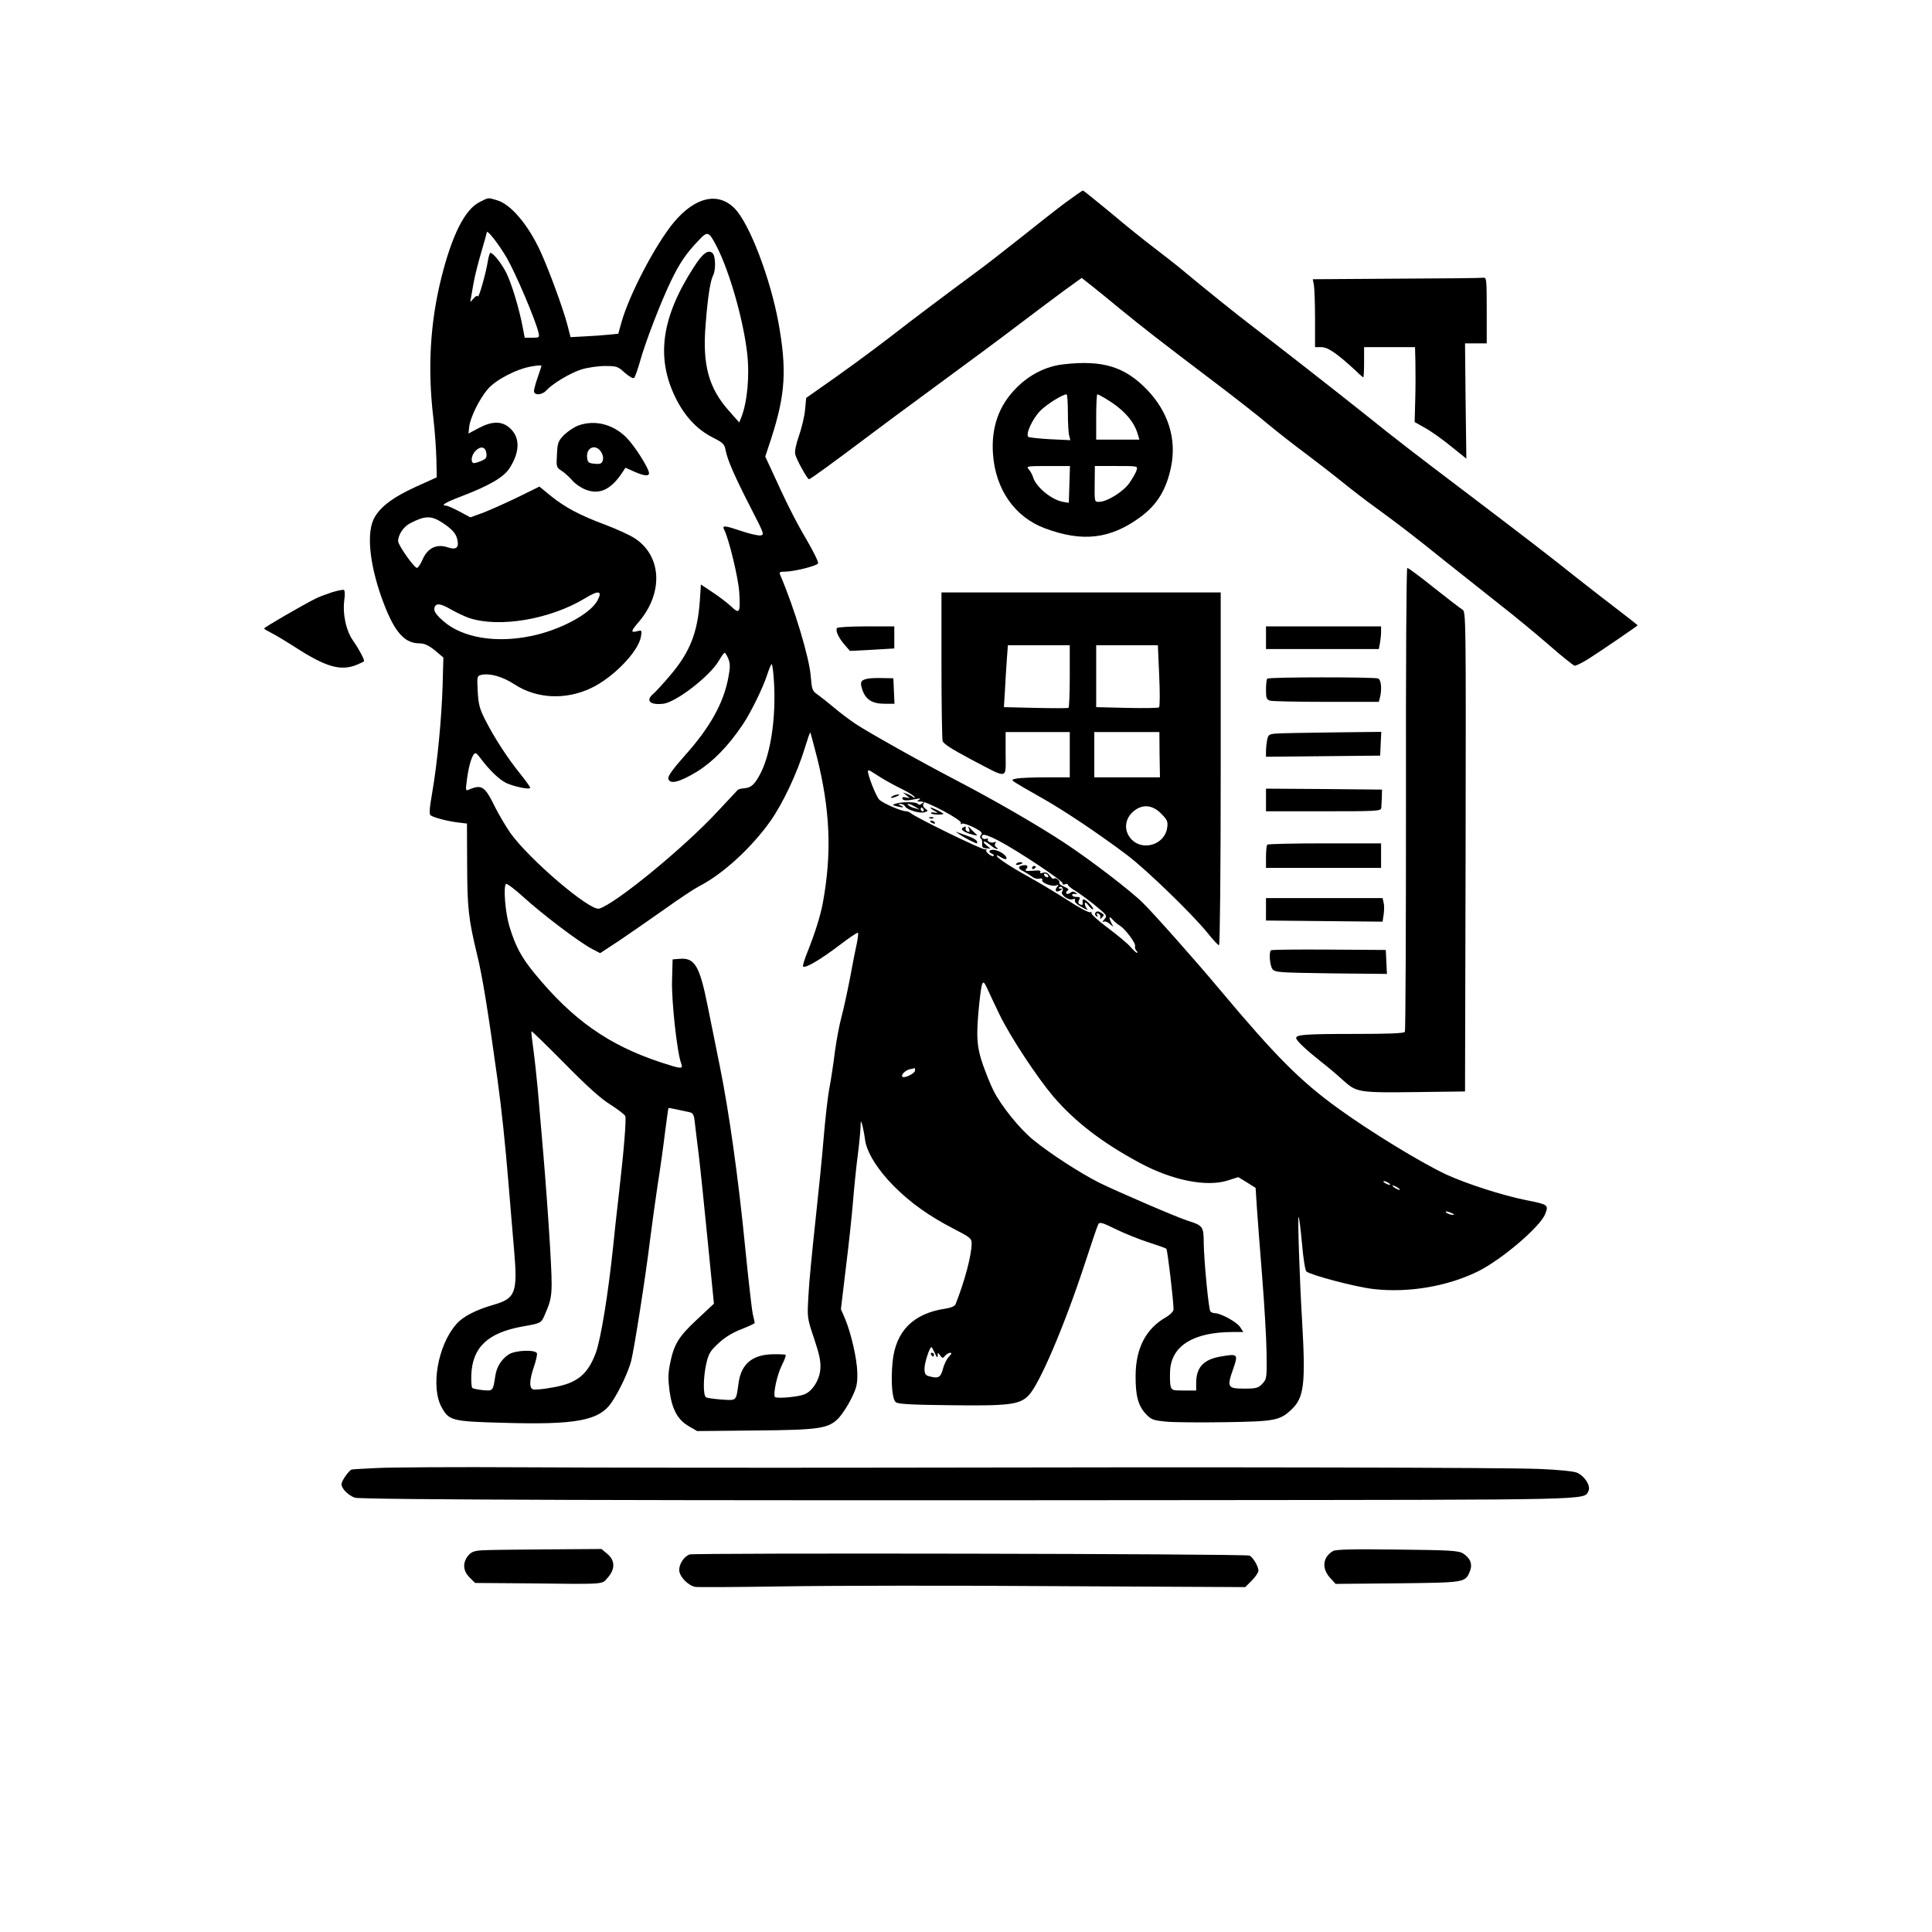 <?xml version="1.0" standalone="no"?>
<!DOCTYPE svg PUBLIC "-//W3C//DTD SVG 20010904//EN"
 "http://www.w3.org/TR/2001/REC-SVG-20010904/DTD/svg10.dtd">
<svg version="1.0" xmlns="http://www.w3.org/2000/svg"
 viewBox="0 0 1024 1024"
 preserveAspectRatio="xMidYMid meet">

<g transform="translate(0,1024) scale(0.1,-0.1)"
fill="#000000" stroke="none">
<path d="M5647 9166 c-47 -35 -155 -120 -240 -188 -85 -67 -192 -151 -238
-184 -122 -90 -340 -253 -447 -337 -101 -78 -265 -198 -378 -276 l-71 -50 -6
-63 c-3 -35 -18 -96 -32 -137 -16 -45 -24 -84 -20 -99 7 -29 64 -132 73 -132
7 0 128 88 330 240 54 41 173 129 263 195 309 227 414 305 539 400 69 52 167
126 219 164 l94 68 56 -44 c31 -25 97 -78 146 -119 134 -109 206 -165 463
-360 129 -97 275 -211 325 -254 51 -42 135 -108 188 -147 53 -40 143 -109 200
-155 57 -46 135 -106 173 -133 126 -92 200 -148 370 -285 93 -74 228 -181 300
-238 72 -56 187 -151 255 -210 67 -59 129 -108 136 -110 7 -2 41 15 76 37 66
42 259 174 259 177 0 1 -46 37 -102 80 -57 43 -155 120 -219 170 -152 121
-261 205 -564 435 -310 235 -386 293 -550 425 -158 126 -474 373 -600 469 -87
66 -260 205 -399 321 -34 27 -95 75 -136 106 -41 31 -140 110 -219 177 -80 66
-148 121 -151 121 -4 0 -45 -29 -93 -64z"/>
<path d="M2542 9169 c-78 -39 -146 -174 -203 -402 -59 -237 -73 -478 -43 -735
9 -75 16 -178 17 -229 l2 -93 -113 -51 c-125 -57 -195 -112 -223 -174 -38 -84
-16 -259 56 -446 58 -151 110 -209 189 -209 25 0 47 -10 81 -37 l45 -38 -4
-150 c-6 -181 -28 -409 -55 -565 -15 -87 -17 -116 -8 -122 19 -12 87 -30 142
-37 l50 -6 1 -220 c1 -232 7 -285 54 -480 26 -105 58 -301 106 -650 23 -165
42 -349 59 -555 9 -107 22 -268 30 -357 19 -225 8 -255 -110 -289 -91 -26
-162 -62 -196 -102 -99 -112 -138 -336 -77 -443 38 -68 55 -73 318 -80 396
-12 517 11 583 110 42 63 86 158 102 216 17 67 78 457 100 640 9 72 27 202 40
290 14 88 32 216 40 285 9 68 17 126 18 127 2 1 21 -2 42 -7 22 -5 52 -11 66
-14 23 -5 27 -12 32 -58 3 -29 13 -107 21 -173 8 -66 29 -270 47 -452 l33
-333 -90 -84 c-99 -92 -123 -132 -144 -241 -9 -45 -9 -80 -1 -140 14 -98 44
-151 103 -185 l43 -25 305 3 c348 3 392 10 447 68 17 19 47 64 65 101 29 59
33 77 32 138 -2 75 -33 209 -66 288 l-21 48 26 217 c15 119 32 278 38 352 6
74 17 184 25 244 8 61 14 128 15 150 1 40 1 40 10 11 4 -16 11 -51 14 -76 8
-65 67 -160 152 -245 88 -89 187 -159 316 -226 88 -45 97 -52 97 -78 0 -62
-37 -201 -85 -322 -4 -11 -23 -19 -53 -24 -171 -25 -265 -119 -281 -282 -10
-102 -3 -198 17 -214 11 -10 86 -14 288 -16 314 -4 367 3 415 51 57 57 190
367 300 703 34 104 65 196 70 205 7 13 20 10 91 -25 46 -23 124 -54 173 -70
50 -16 93 -31 97 -35 6 -5 38 -275 38 -321 0 -11 -18 -29 -44 -44 -103 -60
-156 -163 -157 -305 -1 -108 13 -161 54 -205 29 -31 39 -34 107 -41 41 -4 183
-5 315 -3 261 4 288 9 349 66 68 64 77 133 57 477 -13 219 -24 551 -18 545 3
-3 11 -67 18 -142 6 -76 17 -142 23 -147 25 -20 259 -82 354 -93 187 -22 395
14 557 94 126 63 330 237 355 304 19 48 15 50 -102 73 -124 25 -314 86 -423
136 -136 64 -406 229 -575 352 -199 144 -330 276 -625 628 -122 146 -346 399
-409 461 -65 64 -279 228 -416 318 -140 92 -363 221 -556 322 -202 105 -483
263 -549 307 -33 22 -85 61 -115 87 -30 25 -69 56 -86 68 -29 20 -31 26 -37
99 -8 99 -87 362 -162 536 -6 14 -2 17 24 17 50 0 172 31 177 44 3 7 -25 64
-62 127 -60 102 -107 196 -191 381 l-27 58 32 97 c75 232 83 364 38 613 -44
239 -155 528 -233 606 -88 88 -209 60 -322 -75 -97 -117 -236 -383 -277 -529
l-17 -61 -51 -5 c-28 -3 -85 -7 -127 -9 l-75 -4 -17 66 c-23 87 -96 286 -141
385 -66 145 -160 255 -233 275 -48 14 -41 15 -91 -10z m143 -294 c47 -81 152
-327 169 -397 6 -27 5 -28 -33 -28 l-40 0 -11 58 c-19 100 -59 230 -86 285
-25 50 -70 107 -85 107 -3 0 -9 -19 -13 -42 -10 -65 -49 -203 -54 -189 -2 6
-11 2 -22 -11 -18 -21 -19 -22 -15 -3 2 11 9 49 15 85 6 36 25 109 41 164 16
54 29 101 29 104 0 19 60 -57 105 -133z m1116 54 c68 -135 139 -387 159 -560
14 -119 1 -261 -31 -341 l-11 -27 -54 61 c-108 121 -142 245 -124 458 11 146
25 231 39 259 16 29 14 106 -3 120 -23 20 -53 -3 -100 -77 -170 -264 -200
-477 -96 -689 49 -100 115 -170 198 -212 55 -28 62 -35 68 -68 10 -52 50 -143
135 -308 70 -137 72 -140 48 -143 -13 -1 -57 9 -98 23 -90 30 -105 32 -93 8
25 -47 75 -256 80 -330 7 -111 2 -120 -42 -78 -19 18 -63 52 -98 75 l-63 42
-6 -89 c-12 -166 -52 -268 -153 -388 -37 -44 -79 -90 -93 -102 -43 -36 -19
-61 52 -53 68 7 251 149 297 231 12 21 25 39 29 39 3 0 12 -14 19 -31 10 -24
11 -44 1 -97 -25 -138 -98 -269 -236 -422 -56 -63 -84 -102 -83 -115 5 -35 58
-22 152 35 84 52 165 134 243 250 43 64 107 195 129 263 10 31 21 57 24 57 4
0 10 -48 13 -107 9 -182 -18 -363 -70 -468 -32 -62 -50 -80 -88 -83 -16 -1
-32 -5 -36 -10 -4 -4 -49 -53 -101 -108 -177 -193 -551 -499 -633 -520 -50
-12 -369 260 -470 401 -23 33 -59 94 -80 135 -55 113 -71 124 -139 95 -18 -8
-19 -5 -12 46 8 66 22 119 36 139 9 13 14 10 33 -14 51 -69 105 -120 142 -137
46 -20 125 -36 125 -24 0 4 -24 38 -53 74 -65 80 -138 192 -185 285 -30 59
-36 82 -40 151 -4 80 -4 82 19 88 45 10 113 -9 177 -51 117 -76 271 -83 405
-19 117 55 251 194 264 272 6 35 5 36 -21 29 -34 -8 -33 0 9 49 133 155 123
353 -24 446 -25 16 -95 48 -154 70 -136 51 -209 90 -287 152 l-61 50 -122 -60
c-67 -32 -150 -69 -183 -81 l-61 -22 -58 31 c-32 17 -64 31 -72 31 -30 0 0 18
79 48 154 59 230 103 261 154 55 88 53 164 -4 212 -41 35 -92 34 -162 -3 l-54
-29 4 37 c6 49 54 147 98 198 42 50 154 108 233 121 28 5 52 7 52 3 -1 -3 -9
-31 -20 -61 -11 -30 -19 -63 -20 -72 0 -25 42 -23 65 2 34 37 127 93 187 112
33 10 89 18 125 18 61 0 68 -2 105 -36 24 -21 44 -32 49 -27 5 5 18 42 30 83
28 103 111 318 165 430 48 99 81 147 148 217 47 50 53 48 97 -38z m-1223
-1092 c3 -23 -2 -30 -30 -41 -18 -8 -36 -12 -40 -10 -15 9 -8 44 13 65 27 27
53 21 57 -14z m-237 -365 c54 -35 76 -59 83 -92 10 -43 -6 -56 -51 -41 -59 20
-107 -4 -133 -64 -11 -25 -24 -45 -30 -45 -15 0 -100 121 -100 142 0 33 29 77
63 94 78 41 111 42 168 6z m825 -416 c-38 -70 -198 -156 -351 -187 -188 -39
-364 -9 -464 78 -37 32 -51 52 -49 67 4 31 30 30 86 -3 28 -16 72 -37 97 -46
160 -54 431 -8 616 104 73 45 94 40 65 -13z m1162 -821 c73 -287 82 -520 32
-787 -13 -66 -41 -155 -78 -248 -17 -41 -28 -78 -26 -82 9 -14 96 38 193 112
51 39 95 69 98 66 3 -3 0 -27 -5 -53 -6 -26 -23 -111 -37 -188 -15 -77 -35
-169 -45 -205 -10 -36 -26 -119 -35 -185 -8 -66 -22 -157 -31 -203 -8 -45 -21
-162 -29 -260 -8 -97 -28 -296 -44 -442 -16 -146 -33 -319 -36 -385 -7 -120
-7 -120 30 -230 29 -87 36 -121 33 -162 -5 -59 -43 -118 -86 -134 -37 -14
-148 -23 -155 -13 -10 17 12 118 37 168 14 28 23 52 20 55 -2 2 -34 4 -71 3
-106 -3 -163 -51 -178 -149 -14 -102 -9 -96 -90 -91 -39 3 -77 8 -83 12 -16
10 -15 107 2 181 12 51 22 67 65 106 33 31 74 56 121 74 38 15 70 30 70 33 0
4 -5 25 -10 47 -5 22 -23 180 -40 350 -36 368 -86 724 -135 965 -19 96 -49
241 -65 322 -42 209 -68 253 -148 246 l-37 -3 -3 -113 c-3 -111 27 -382 48
-437 12 -33 4 -32 -107 4 -278 92 -467 225 -669 471 -71 86 -102 145 -134 250
-22 73 -33 210 -18 225 4 4 47 -28 95 -72 99 -90 297 -240 362 -273 l42 -22
102 67 c56 38 163 112 238 165 75 54 158 109 185 123 124 63 278 204 378 346
65 92 141 253 181 384 15 49 28 87 30 85 1 -2 16 -57 33 -123z m347 -120 c28
-17 76 -43 107 -58 31 -15 60 -33 64 -40 6 -9 4 -9 -7 -1 -8 6 -23 14 -34 17
l-20 7 20 -16 c20 -16 20 -16 -3 -11 -15 4 -22 1 -19 -6 4 -12 24 -12 77 -1
19 3 22 2 10 -6 -12 -8 -10 -9 10 -8 32 2 222 -100 213 -114 -3 -7 -1 -8 5 -4
6 4 34 -5 62 -19 41 -21 49 -29 40 -40 -7 -8 -7 -15 -1 -19 5 -3 8 -16 7 -29
-2 -17 3 -22 20 -23 l24 -2 -23 19 c-12 10 -17 18 -11 19 6 0 21 -9 34 -20 13
-11 28 -20 34 -20 6 0 5 4 -3 9 -8 5 -10 14 -6 21 5 8 4 11 -3 7 -14 -9 -43 3
-36 14 3 5 -1 6 -9 3 -18 -6 -32 12 -17 21 6 4 44 -10 83 -31 103 -54 343
-214 339 -226 -2 -6 4 -8 13 -5 8 4 15 2 15 -2 0 -5 16 -18 35 -30 20 -11 67
-46 106 -77 68 -56 69 -57 52 -77 -10 -11 -12 -17 -5 -13 8 5 22 0 34 -11 21
-18 21 -18 9 4 -16 32 -13 41 7 18 10 -11 27 -25 37 -31 28 -16 87 -95 81
-109 -2 -7 1 -18 7 -24 6 -6 8 -11 3 -11 -4 0 -19 14 -33 30 -14 17 -68 62
-120 101 -51 38 -91 74 -88 79 3 5 0 7 -7 5 -7 -3 -61 25 -118 63 -58 37 -141
87 -184 111 -102 56 -183 107 -192 123 -5 7 4 5 18 -4 15 -10 29 -14 32 -10 7
12 -26 38 -57 46 -29 7 -46 -8 -21 -18 9 -4 14 -9 11 -12 -9 -9 -48 22 -39 31
4 4 1 6 -7 3 -13 -4 -372 171 -395 193 -6 5 -16 9 -23 9 -26 0 -125 43 -143
62 -17 18 -60 127 -60 151 0 4 6 5 13 1 6 -4 35 -22 62 -39z m624 -1255 c57
-117 197 -329 284 -432 116 -135 260 -245 457 -351 174 -94 357 -130 470 -93
l53 17 46 -28 46 -29 7 -109 c4 -61 17 -225 28 -365 11 -140 22 -319 23 -397
2 -137 1 -142 -22 -167 -22 -23 -32 -26 -97 -26 -88 0 -92 8 -58 104 28 80 25
82 -67 66 -91 -16 -129 -58 -129 -140 l0 -40 -65 0 c-61 0 -65 1 -71 25 -3 14
-4 52 -2 84 9 130 127 201 332 201 l56 0 -17 26 c-17 27 -103 74 -135 74 -9 0
-20 5 -23 10 -10 16 -34 275 -35 362 0 87 -5 93 -85 118 -57 18 -375 155 -470
202 -101 51 -260 154 -348 226 -71 57 -171 181 -211 261 -13 25 -38 86 -55
134 -35 99 -38 158 -21 325 14 130 18 136 43 82 11 -25 41 -88 66 -140z
m-2063 -475 c39 -25 74 -52 78 -60 6 -17 -6 -173 -34 -415 -11 -96 -25 -220
-30 -275 -27 -257 -65 -490 -92 -565 -43 -116 -100 -162 -230 -184 -48 -9 -95
-13 -103 -10 -21 8 -19 50 5 120 11 32 18 64 16 71 -8 21 -115 17 -150 -6 -38
-25 -64 -66 -71 -115 -12 -79 -12 -79 -66 -74 -27 3 -53 8 -56 12 -4 4 -6 35
-5 69 6 147 88 224 275 257 92 16 96 18 113 58 43 99 44 108 29 370 -8 137
-24 354 -35 483 -11 129 -25 286 -30 349 -6 63 -16 157 -23 208 -7 51 -12 94
-10 96 2 2 81 -75 175 -170 119 -121 193 -188 244 -219z m1614 181 c0 -15 -57
-43 -67 -33 -9 10 16 35 40 40 12 2 23 5 25 6 1 0 2 -5 2 -13z m2510 -596 c8
-5 11 -10 5 -10 -5 0 -17 5 -25 10 -8 5 -10 10 -5 10 6 0 17 -5 25 -10z m60
-36 c0 -2 -9 0 -20 6 -11 6 -20 13 -20 16 0 2 9 0 20 -6 11 -6 20 -13 20 -16z
m275 -124 c13 -6 15 -9 5 -9 -8 0 -22 4 -30 9 -18 12 -2 12 25 0z m-2740 -742
c10 -23 14 -27 15 -14 0 19 1 19 13 2 12 -16 14 -16 26 -2 8 9 20 16 27 16 10
0 8 -6 -6 -20 -11 -11 -26 -40 -32 -65 -13 -47 -24 -53 -75 -39 -18 5 -23 14
-23 40 0 31 27 114 37 114 2 0 10 -15 18 -32z"/>
<path d="M3066 7985 c-22 -8 -55 -30 -75 -49 -32 -33 -36 -41 -39 -104 -4 -66
-3 -69 24 -87 16 -10 41 -33 57 -51 15 -18 47 -40 71 -49 74 -29 135 0 196 93
l15 23 45 -20 c51 -23 80 -27 80 -9 0 25 -76 145 -120 189 -71 71 -167 95
-254 64z m120 -140 c9 -14 13 -32 9 -45 -5 -17 -13 -21 -43 -18 -32 3 -37 7
-40 31 -7 55 44 77 74 32z"/>
<path d="M4730 6020 c-18 -12 -2 -12 25 0 13 6 15 9 5 9 -8 0 -22 -4 -30 -9z"/>
<path d="M4746 5980 c-18 -6 -18 -7 5 -13 33 -9 48 -7 24 3 -16 7 -17 9 -3 9
9 1 21 -5 25 -13 11 -19 78 -39 104 -31 19 6 19 8 3 19 -11 9 -14 18 -9 27 7
12 6 12 -7 1 -11 -9 -18 -9 -23 -3 -7 12 -89 12 -119 1z m104 -16 l25 -15 -25
7 c-14 3 -29 10 -34 15 -16 14 6 10 34 -7z m45 -14 c3 -5 1 -10 -4 -10 -6 0
-11 5 -11 10 0 6 2 10 4 10 3 0 8 -4 11 -10z"/>
<path d="M4950 5944 c24 -14 24 -15 2 -11 -12 3 -20 1 -17 -4 5 -7 65 -9 65
-2 0 4 -59 33 -67 33 -4 -1 3 -8 17 -16z"/>
<path d="M4928 5903 c7 -3 16 -2 19 1 4 3 -2 6 -13 5 -11 0 -14 -3 -6 -6z"/>
<path d="M4930 5886 c0 -2 7 -7 16 -10 8 -3 12 -2 9 4 -6 10 -25 14 -25 6z"/>
<path d="M5102 5852 c-14 -9 12 -26 58 -37 22 -5 23 -4 10 7 -8 8 -21 20 -28
28 -11 13 -12 12 -6 -4 5 -14 3 -17 -7 -14 -8 3 -13 11 -11 17 2 13 1 13 -16
3z"/>
<path d="M5085 5818 c20 -15 84 -48 92 -48 3 0 3 5 1 11 -2 6 -19 17 -38 24
-19 7 -44 16 -55 20 l-20 7 20 -14z"/>
<path d="M5386 5661 c-4 -5 3 -7 14 -4 23 6 26 13 6 13 -8 0 -17 -4 -20 -9z"/>
<path d="M5418 5653 c-26 -6 -22 -18 10 -33 15 -8 35 -21 44 -28 10 -8 26 -12
37 -9 12 3 18 0 15 -7 -6 -15 52 -37 74 -29 15 6 15 4 4 -9 -15 -19 -3 -31 18
-17 13 7 13 9 1 9 -8 0 -12 3 -8 6 12 12 28 -7 17 -21 -13 -16 34 -50 57 -41
10 4 13 2 10 -7 -3 -7 12 -22 37 -35 22 -13 35 -17 29 -11 -7 7 -13 20 -13 29
0 10 6 8 20 -10 10 -14 21 -22 24 -19 3 3 -8 18 -24 34 -27 26 -36 24 -31 -7
0 -4 -6 -5 -14 -2 -10 4 -12 11 -6 23 8 14 5 17 -12 17 -12 -1 -23 4 -24 9 -1
6 6 9 15 7 14 -2 15 -1 2 7 -9 7 -19 6 -27 -1 -8 -6 -17 -8 -20 -4 -4 4 -2 11
5 15 10 6 4 12 -17 21 -17 7 -29 16 -26 20 6 10 -20 32 -29 23 -3 -4 -13 3
-22 16 -11 15 -22 20 -36 15 -14 -4 -18 -2 -14 5 5 7 -7 9 -39 6 -38 -3 -45
-1 -35 10 13 15 3 23 -22 18z m137 -53 c3 -5 2 -10 -4 -10 -5 0 -13 5 -16 10
-3 6 -2 10 4 10 5 0 13 -4 16 -10z"/>
<path d="M5470 5639 c0 -5 5 -7 10 -4 6 3 10 8 10 11 0 2 -4 4 -10 4 -5 0 -10
-5 -10 -11z"/>
<path d="M5805 5401 c-3 -5 0 -13 6 -17 8 -5 9 -3 4 6 -5 8 -3 11 6 8 8 -3 13
-12 11 -19 -3 -11 -1 -12 10 -1 11 11 10 14 -2 22 -19 12 -27 12 -35 1z"/>
<path d="M4935 3060 c3 -5 8 -10 11 -10 2 0 4 5 4 10 0 6 -5 10 -11 10 -5 0
-7 -4 -4 -10z"/>
<path d="M7401 8763 l-443 -3 6 -31 c3 -17 6 -98 6 -180 l0 -149 34 0 c35 0
86 -36 185 -128 18 -18 35 -32 37 -32 2 0 4 36 4 80 l0 80 135 0 135 0 2 -82
c1 -46 1 -135 -1 -199 l-3 -116 55 -31 c31 -17 93 -61 137 -97 l82 -66 -4 306
-3 305 58 0 57 0 0 175 c0 161 -1 175 -17 173 -10 -2 -218 -4 -462 -5z"/>
<path d="M5636 8309 c-90 -10 -177 -53 -247 -123 -94 -93 -136 -210 -126 -352
13 -188 116 -335 275 -394 200 -75 348 -57 507 60 89 66 137 145 162 266 30
148 -15 291 -127 408 -118 123 -237 159 -444 135z m24 -256 c0 -54 3 -109 7
-122 l6 -24 -106 5 c-58 3 -110 9 -116 12 -18 12 22 99 65 141 36 35 115 84
137 85 4 0 7 -44 7 -97z m199 75 c94 -56 151 -119 171 -188 l9 -30 -115 0
-114 0 0 120 c0 66 3 120 6 120 4 0 23 -10 43 -22z m-191 -455 l-3 -98 -25 4
c-62 8 -149 78 -165 133 -4 13 -14 31 -23 41 -14 16 -9 17 102 17 l117 0 -3
-97z m356 75 c-3 -13 -21 -43 -38 -68 -33 -47 -119 -100 -162 -100 -23 0 -23
2 -22 95 l1 95 114 0 c114 0 114 0 107 -22z"/>
<path d="M7452 6006 c0 -673 -2 -1229 -6 -1235 -5 -8 -86 -11 -269 -11 -261 0
-307 -4 -307 -22 0 -13 51 -61 129 -123 35 -27 90 -73 121 -102 72 -64 80 -65
405 -61 l240 3 3 1272 c2 1242 2 1272 -17 1282 -10 6 -78 58 -151 116 -72 58
-136 105 -141 105 -5 0 -8 -501 -7 -1224z"/>
<path d="M1760 7101 c-30 -10 -71 -25 -90 -35 -71 -36 -270 -151 -270 -157 0
-3 17 -13 37 -23 20 -10 79 -45 130 -78 160 -103 238 -126 323 -92 22 9 40 18
40 20 0 12 -29 66 -57 106 -39 54 -58 144 -48 219 4 26 3 49 -2 52 -4 3 -33
-3 -63 -12z"/>
<path d="M4990 6718 c0 -211 3 -393 6 -405 4 -15 46 -42 147 -96 206 -108 187
-111 187 27 l0 116 170 0 170 0 0 -120 0 -120 -124 0 c-68 0 -138 -3 -155 -6
-31 -6 -31 -7 -11 -21 12 -8 73 -44 136 -79 122 -68 312 -196 459 -307 102
-77 341 -309 423 -409 30 -38 58 -68 63 -68 5 0 9 397 9 935 l0 935 -740 0
-740 0 0 -382z m680 -62 c0 -91 -3 -166 -7 -168 -5 -2 -83 -2 -175 0 l-167 4
5 81 c2 45 7 119 10 165 l6 82 164 0 164 0 0 -164z m474 3 c4 -89 4 -164 -1
-168 -4 -4 -81 -5 -170 -3 l-163 4 0 164 0 164 164 0 163 0 7 -161z m2 -419
l2 -120 -174 0 -174 0 0 120 0 120 173 0 172 0 1 -120z m13 -317 c29 -30 32
-40 27 -72 -13 -86 -125 -123 -187 -62 -49 50 -38 123 24 162 45 28 93 18 136
-28z"/>
<path d="M4436 6911 c-9 -14 9 -52 41 -89 l28 -32 118 6 117 7 0 59 0 58 -149
0 c-83 0 -152 -4 -155 -9z"/>
<path d="M6710 6860 l0 -60 299 0 299 0 6 31 c3 17 6 44 6 60 l0 29 -305 0
-305 0 0 -60z"/>
<path d="M4600 6643 c-38 -7 -43 -18 -30 -57 17 -53 52 -76 117 -76 l54 0 -3
68 -3 67 -55 1 c-30 1 -66 0 -80 -3z"/>
<path d="M6717 6643 c-4 -3 -7 -30 -7 -59 0 -45 3 -52 23 -58 12 -3 146 -6
298 -6 l277 0 6 23 c11 43 7 95 -10 101 -21 8 -579 8 -587 -1z"/>
<path d="M6764 6352 c-38 -3 -42 -6 -48 -34 -3 -17 -6 -44 -6 -60 l0 -29 303
3 302 3 3 63 3 63 -258 -3 c-142 -2 -277 -4 -299 -6z"/>
<path d="M6710 6000 l0 -60 305 0 c283 0 305 1 306 18 1 9 2 35 3 57 l1 40
-307 3 -308 2 0 -60z"/>
<path d="M6717 5763 c-4 -3 -7 -33 -7 -65 l0 -58 305 0 305 0 0 65 0 65 -298
0 c-164 0 -302 -3 -305 -7z"/>
<path d="M6710 5420 l0 -59 309 -3 309 -3 6 41 c3 22 3 50 -1 62 l-5 22 -309
0 -309 0 0 -60z"/>
<path d="M6736 5203 c-11 -12 -6 -79 8 -99 14 -18 31 -19 311 -23 l296 -3 -3
63 -3 64 -301 2 c-166 1 -304 0 -308 -4z"/>
<path d="M1995 2459 c-71 -3 -131 -7 -132 -8 -17 -9 -53 -61 -53 -77 0 -24 34
-58 70 -72 30 -11 1540 -16 4429 -13 2169 2 2084 0 2110 48 14 27 -20 80 -62
98 -19 7 -97 15 -192 19 -180 8 -1639 11 -3500 7 -687 -1 -1540 0 -1895 2
-355 2 -703 0 -775 -4z"/>
<path d="M2553 2023 c-42 -3 -56 -9 -73 -30 -29 -37 -26 -79 9 -114 l29 -29
264 -2 c439 -5 406 -7 439 30 40 45 40 91 -2 126 l-31 26 -291 -2 c-161 -1
-315 -3 -344 -5z"/>
<path d="M7065 2019 c-54 -32 -61 -91 -16 -141 l30 -33 328 3 c357 4 359 4
383 62 16 38 4 71 -35 96 -23 15 -65 18 -348 21 -234 3 -327 1 -342 -8z"/>
<path d="M3654 2001 c-30 -13 -54 -50 -54 -82 0 -35 49 -85 87 -90 15 -2 231
-1 478 3 248 4 897 5 1442 1 l993 -5 35 35 c19 19 35 43 35 52 0 23 -30 73
-48 80 -26 10 -2946 15 -2968 6z"/>
</g>
</svg>
